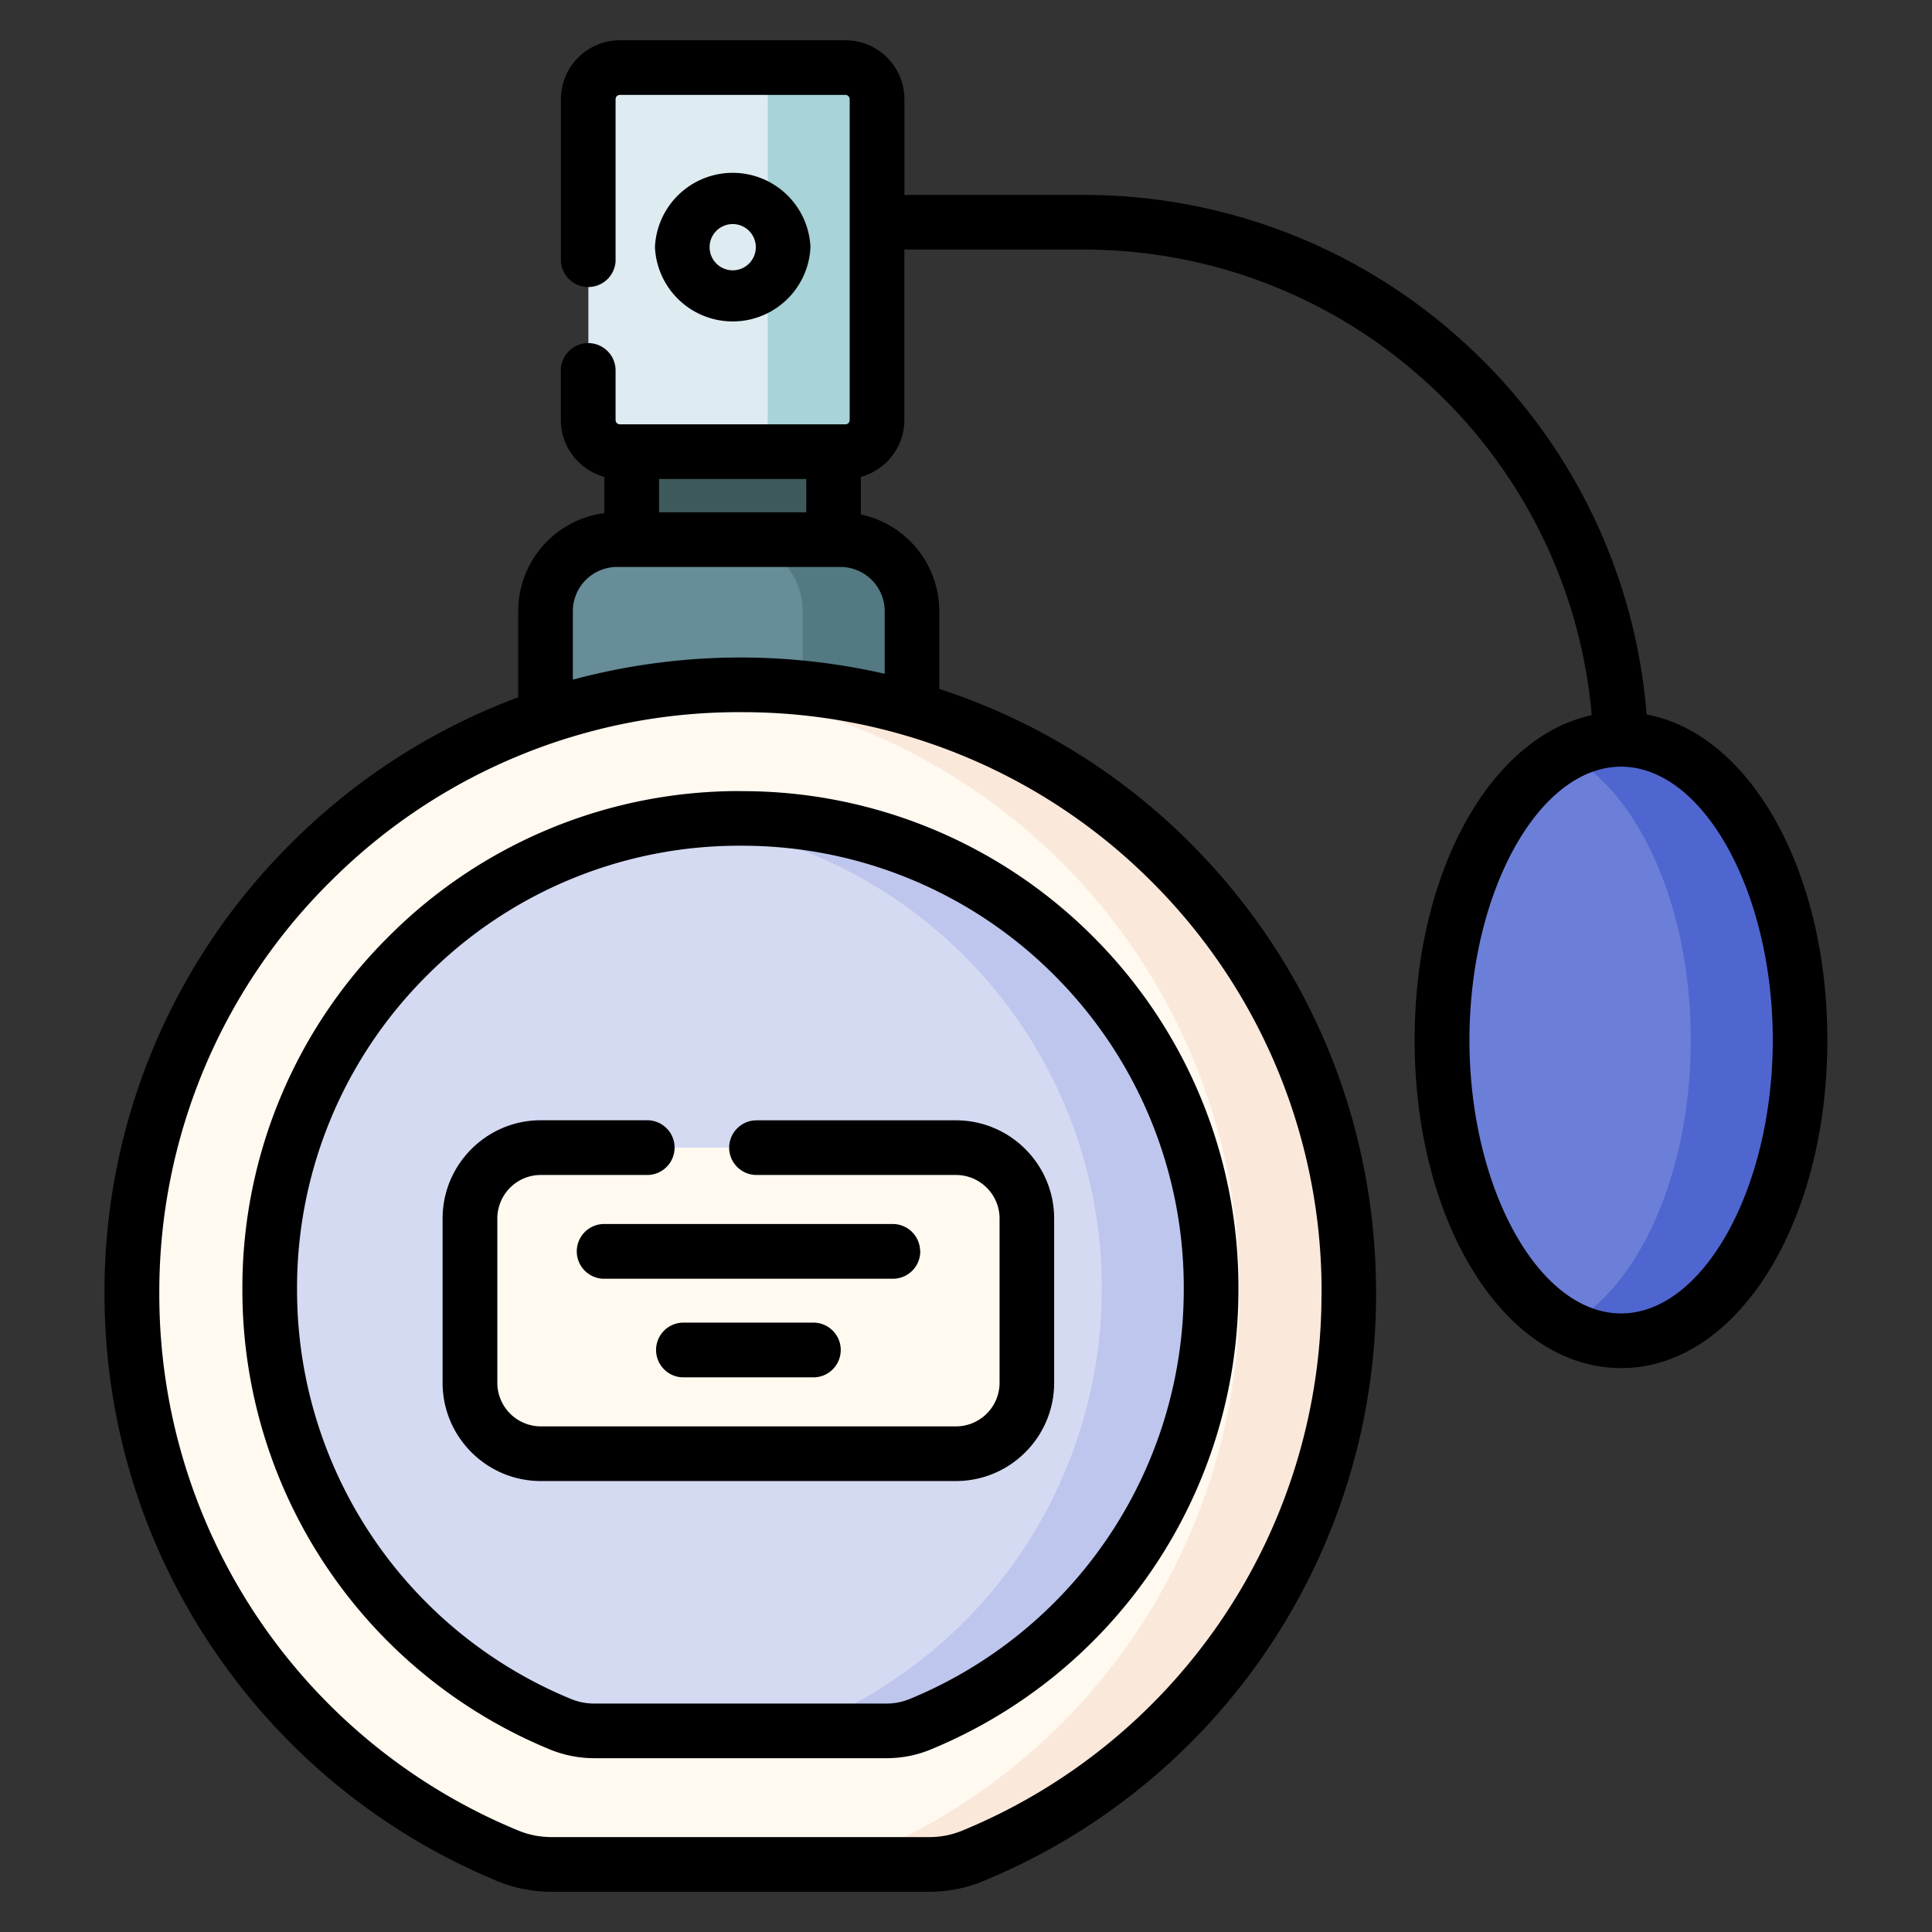 <svg width="24" height="24" fill="none" xmlns="http://www.w3.org/2000/svg">
  <rect width="100%" height="100%" fill="#333333" stroke="none"/>
  <defs/>
  <path d="M7.848 5.61h2.507v1.094H7.848V5.61z" fill="#3E5959"/>
  <path d="M10.896 1.232v3.986a.392.392 0 01-.393.393H7.701a.392.392 0 01-.392-.393V1.232c0-.217.175-.393.392-.393h2.802c.217 0 .393.176.393.393z" fill="#DEECF1"/>
  <path d="M10.503.84H9.145c.216 0 .392.175.392.392v3.986a.392.392 0 01-.392.393h1.358a.392.392 0 00.392-.393V1.232a.392.392 0 00-.392-.393z" fill="#A8D3D8"/>
  <path d="M6.776 9.382v-1.79a.89.89 0 01.89-.888h2.774a.89.89 0 01.89.889v1.789" fill="#678D98"/>
  <path d="M10.44 6.704H9.082a.89.89 0 01.89.889v1.789h1.357v-1.79a.89.89 0 00-.889-.888z" fill="#537983"/>
  <path d="M12.08 23.056a7.56 7.56 0 004.676-6.96A7.536 7.536 0 009.25 8.509a7.559 7.559 0 00-2.937 14.547c.172.07.356.105.542.105h4.687c.184 0 .368-.033.538-.104z" fill="#FFF9F0"/>
  <path d="M9.25 8.508a7.665 7.665 0 00-.73.03 7.534 7.534 0 016.878 7.559 7.561 7.561 0 01-4.677 6.96c-.17.07-.354.103-.538.103h1.358c.185 0 .368-.034.538-.104a7.56 7.56 0 004.677-6.96A7.536 7.536 0 009.25 8.509z" fill="#FAE8DB"/>
  <path d="M11.426 21.42a5.849 5.849 0 003.618-5.383 5.83 5.83 0 00-5.807-5.87A5.847 5.847 0 006.965 21.42c.132.055.275.081.42.081h3.625c.142 0 .284-.026.416-.08z" fill="#D5DAF3"/>
  <path d="M9.237 10.167a5.901 5.901 0 00-.717.039 5.828 5.828 0 015.166 5.831 5.849 5.849 0 01-3.618 5.384c-.132.054-.274.08-.416.08h1.358c.143 0 .284-.026.416-.08a5.849 5.849 0 003.618-5.384 5.83 5.83 0 00-5.807-5.87z" fill="#BEC6ED"/>
  <path d="M9.102 3.697a.626.626 0 100-1.253.626.626 0 000 1.253z" fill="#DEECF1"/>
  <path d="M20.137 16.655c1.229 0 2.224-1.672 2.224-3.735 0-2.063-.995-3.735-2.224-3.735-1.227 0-2.223 1.672-2.223 3.735 0 2.063.995 3.736 2.223 3.736z" fill="#6C7FD8"/>
  <path d="M20.138 9.185c-.237 0-.465.062-.679.178.896.482 1.544 1.892 1.544 3.557s-.648 3.075-1.544 3.557c.214.116.442.178.679.178 1.228 0 2.223-1.672 2.223-3.735 0-2.063-.995-3.735-2.223-3.735z" fill="#4F66D0"/>
  <path d="M9.398 14.256h2.478a.88.88 0 01.88.881v2.041a.88.88 0 01-.88.88H6.719a.88.88 0 01-.881-.88v-2.04a.88.88 0 01.88-.882H8.04" fill="#FFF9F0"/>
  <path d="M9.058 14.256c0 .188.152.34.34.34h2.477c.299 0 .542.243.542.541v2.041a.542.542 0 01-.542.541H6.718a.542.542 0 01-.54-.541v-2.04c0-.3.242-.542.54-.542H8.04a.34.34 0 100-.68H6.718c-.672 0-1.22.548-1.22 1.221v2.041c0 .673.548 1.22 1.22 1.22h5.157c.673 0 1.22-.547 1.22-1.22v-2.04c0-.674-.547-1.221-1.22-1.221H9.398a.34.34 0 00-.34.34z" fill="#000"/>
  <path d="M9.197 9.827a6.144 6.144 0 00-4.36 1.798 6.144 6.144 0 00-1.826 4.389 6.17 6.17 0 003.824 5.72c.173.07.358.107.55.107h3.625c.192 0 .375-.036.546-.106a6.173 6.173 0 003.828-5.696 6.152 6.152 0 00-1.783-4.381 6.15 6.15 0 00-4.404-1.83zm5.508 6.21a5.496 5.496 0 01-3.408 5.07.749.749 0 01-.287.055H7.385a.755.755 0 01-.29-.056 5.493 5.493 0 01-3.405-5.092 5.47 5.47 0 011.626-3.908 5.47 5.47 0 013.919-1.6 5.474 5.474 0 013.883 1.63 5.477 5.477 0 011.587 3.9zM10.068 3.07a.967.967 0 00-1.932 0 .967.967 0 001.932 0zm-1.253 0a.287.287 0 11.574.001.287.287 0 01-.574 0z" fill="#000"/>
  <path d="M20.455 8.875a6.996 6.996 0 00-2.224-4.58 6.997 6.997 0 00-4.774-1.874h-2.222V1.232A.733.733 0 0010.503.5H7.7a.733.733 0 00-.732.732v2.012a.34.34 0 00.679 0V1.232c0-.03.024-.053.053-.053h2.802c.03 0 .053.024.053.053v3.986c0 .03-.024.053-.053.053H7.7a.053.053 0 01-.053-.053v-.616a.34.34 0 00-.68 0v.616c0 .337.23.62.54.706v.45a1.23 1.23 0 00-1.07 1.219v1.069a7.872 7.872 0 00-2.807 1.8 7.844 7.844 0 00-2.332 5.605c0 1.593.472 3.13 1.367 4.442a7.895 7.895 0 003.516 2.86c.21.087.437.131.672.131h4.687c.234 0 .459-.044.668-.13a7.88 7.88 0 004.886-7.272c.009-2.114-.8-4.1-2.276-5.593a7.832 7.832 0 00-3.15-1.947v-.965a1.23 1.23 0 00-.974-1.202v-.467a.733.733 0 00.54-.706V3.1h2.222c1.605 0 3.137.601 4.312 1.692a6.317 6.317 0 012.005 4.092c-1.26.274-2.2 1.948-2.2 4.036 0 2.285 1.127 4.075 2.564 4.075s2.563-1.79 2.563-4.075c0-2.114-.964-3.804-2.246-4.045zM10.016 5.95v.414H8.187V5.95h1.83zm6.4 10.146a7.204 7.204 0 01-4.466 6.646 1.066 1.066 0 01-.41.079H6.855c-.145 0-.284-.027-.413-.08a7.2 7.2 0 01-4.463-6.674 7.17 7.17 0 012.131-5.122 7.17 7.17 0 015.137-2.098 7.176 7.176 0 015.09 2.136 7.18 7.18 0 012.08 5.113zM10.99 7.593v.777a8.029 8.029 0 00-3.874.073v-.85a.55.55 0 01.55-.55h2.774a.55.55 0 01.55.55zm9.148 8.723c-1.022 0-1.884-1.555-1.884-3.396 0-1.84.862-3.396 1.884-3.396 1.02 0 1.884 1.555 1.884 3.396 0 1.84-.863 3.396-1.884 3.396z" fill="#000"/>
  <path d="M11.43 15.545a.34.34 0 00-.34-.34H7.505a.34.34 0 100 .68h3.587a.34.34 0 00.34-.34zM8.49 16.43a.34.34 0 000 .68h1.614a.34.34 0 000-.68H8.49z" fill="#000"/>
</svg>
